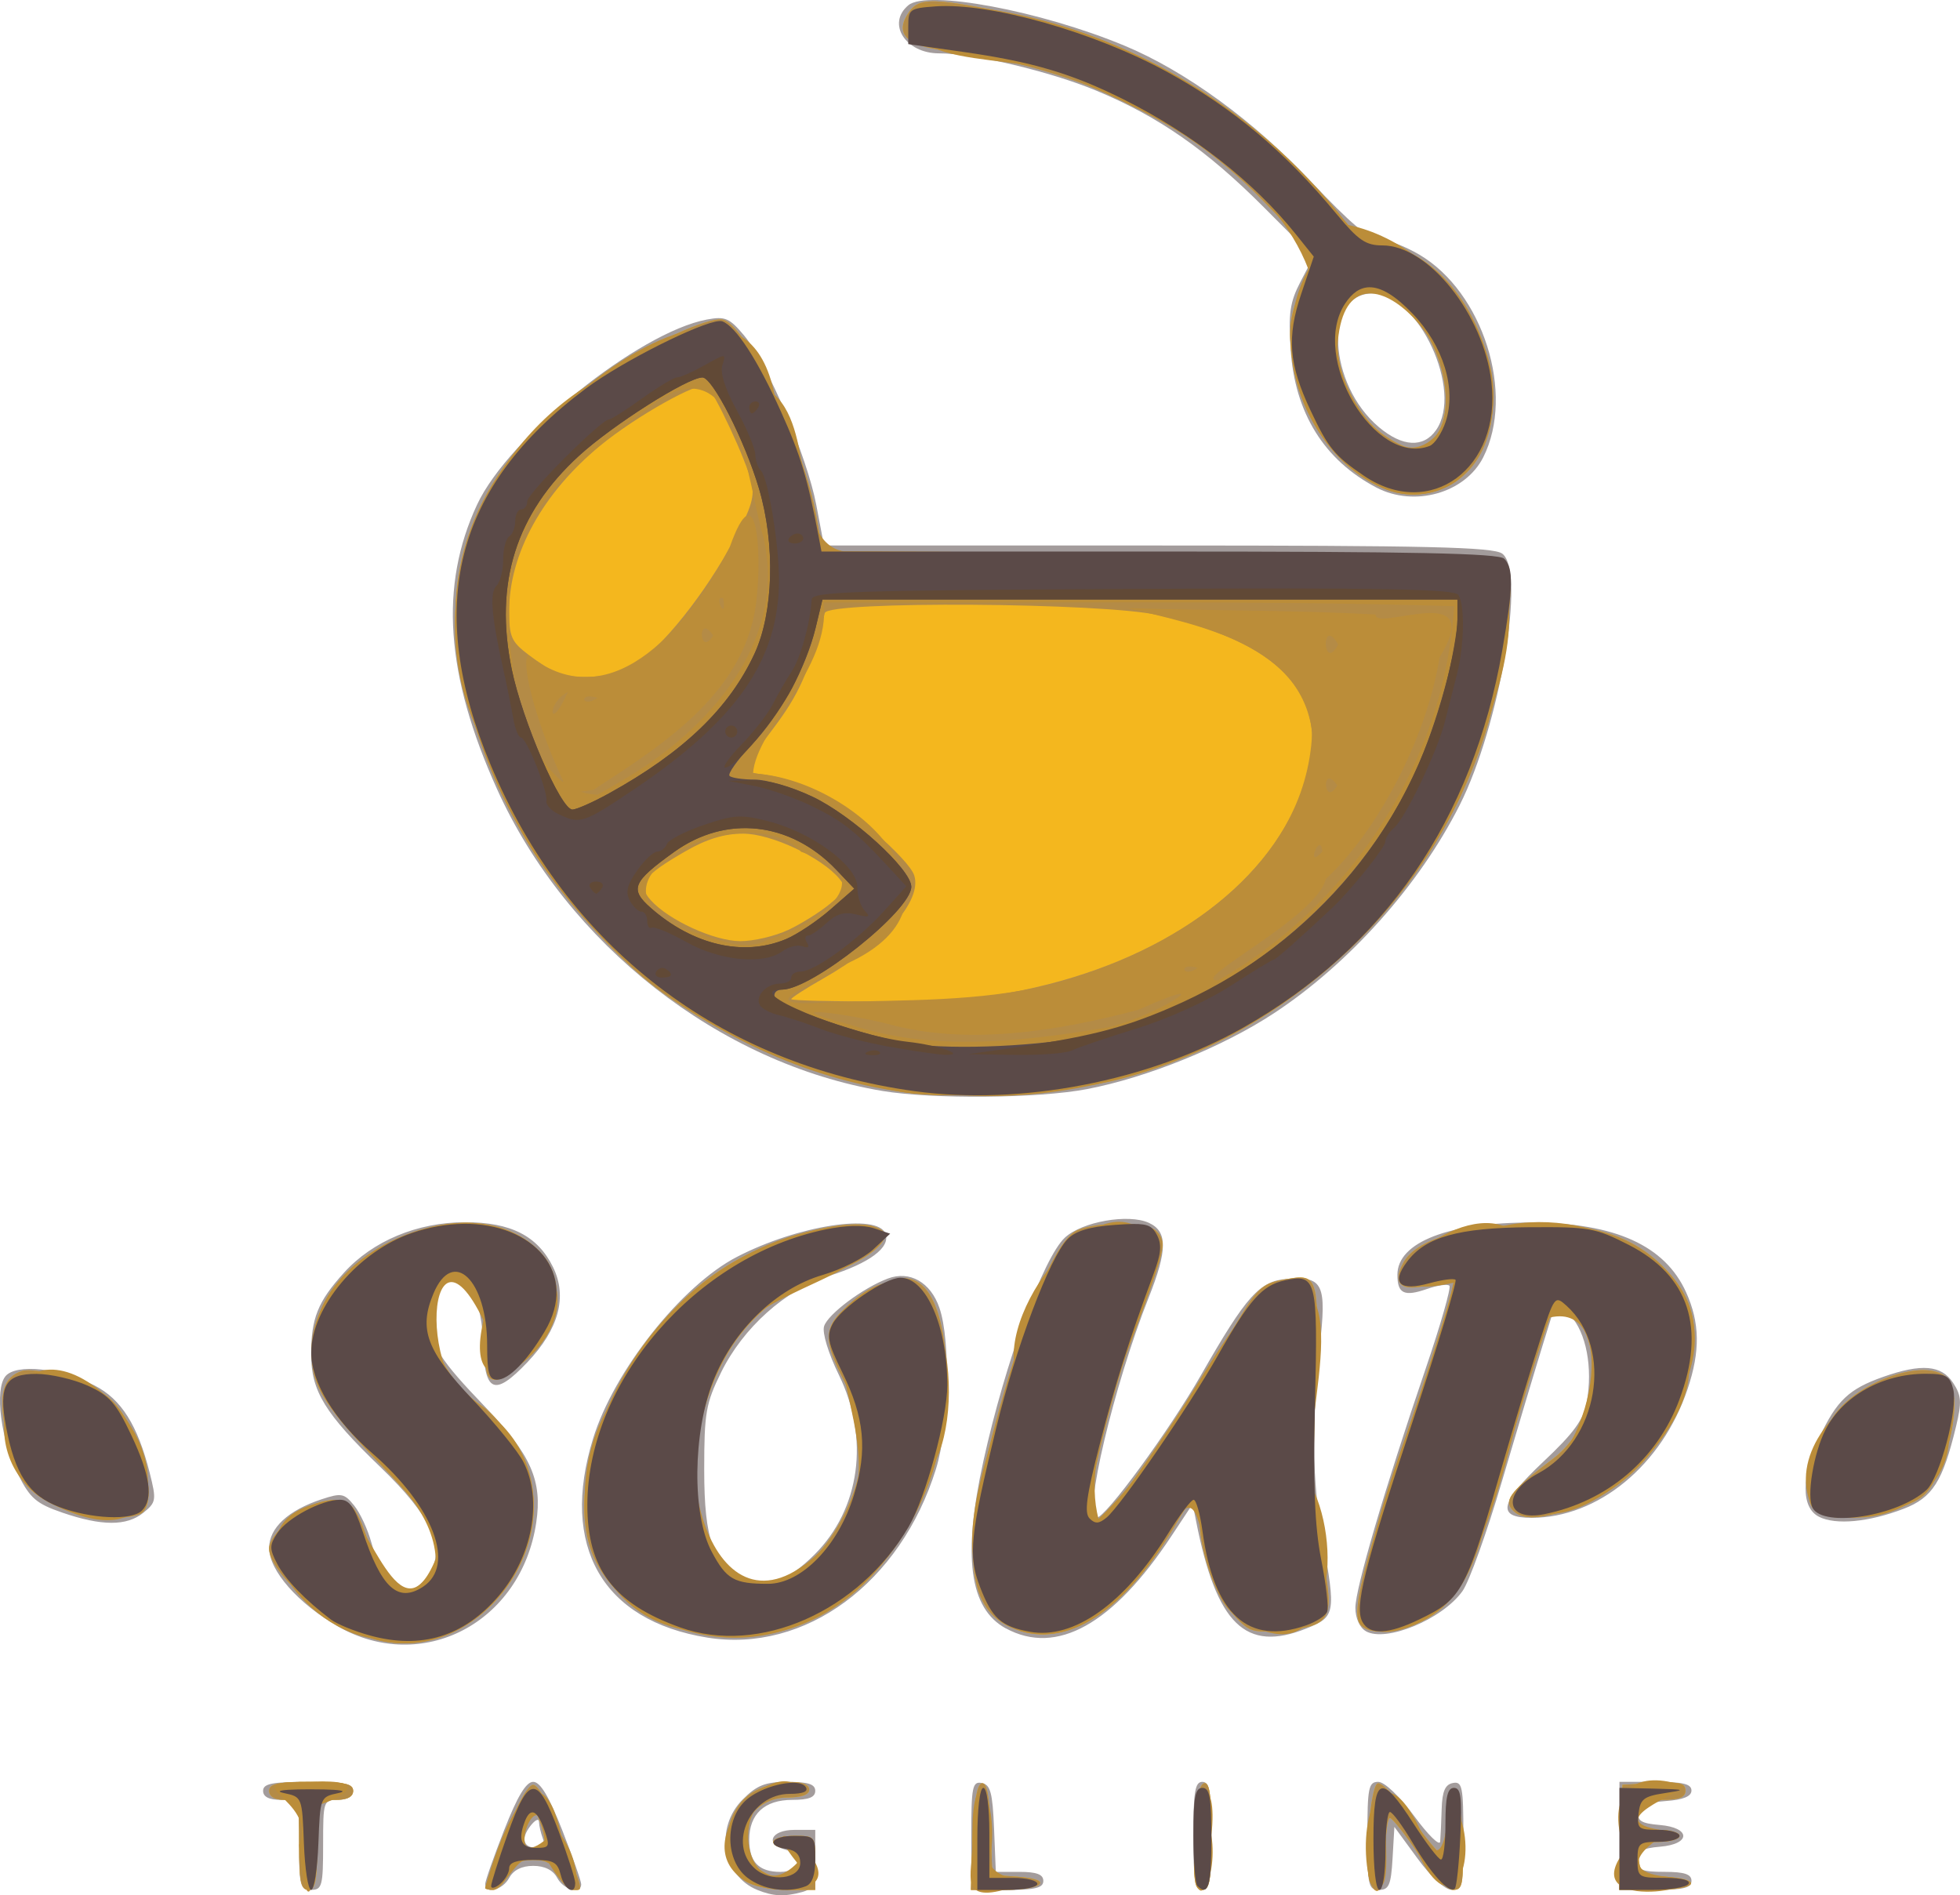 <?xml version="1.0" encoding="UTF-8" standalone="no"?>
<!-- Created with Inkscape (http://www.inkscape.org/) -->

<svg
   width="86.409mm"
   height="83.551mm"
   viewBox="0 0 86.409 83.551"
   version="1.1"
   id="svg1"
   xml:space="preserve"
   inkscape:version="1.4.2 (f4327f4, 2025-05-13)"
   sodipodi:docname="drawing.svg"
   xmlns:inkscape="http://www.inkscape.org/namespaces/inkscape"
   xmlns:sodipodi="http://sodipodi.sourceforge.net/DTD/sodipodi-0.dtd"
   xmlns="http://www.w3.org/2000/svg"
   xmlns:svg="http://www.w3.org/2000/svg"><sodipodi:namedview
     id="namedview1"
     pagecolor="#ffffff"
     bordercolor="#000000"
     borderopacity="0.25"
     inkscape:showpageshadow="2"
     inkscape:pageopacity="0.0"
     inkscape:pagecheckerboard="0"
     inkscape:deskcolor="#d1d1d1"
     inkscape:document-units="mm"
     inkscape:zoom="0.69753788"
     inkscape:cx="212.89166"
     inkscape:cy="185.653"
     inkscape:window-width="1920"
     inkscape:window-height="1001"
     inkscape:window-x="-9"
     inkscape:window-y="-9"
     inkscape:window-maximized="1"
     inkscape:current-layer="layer1" /><defs
     id="defs1" /><g
     inkscape:label="Layer 1"
     inkscape:groupmode="layer"
     id="layer1"
     transform="translate(-65.289,-89.619)"><path
       style="fill:#a39c9c"
       d="m 98.679,172.936 c -1.548,-0.625 -1.89,-2.745 -0.644,-3.991 0.63,-0.63 0.999,-0.773 1.984,-0.773 0.9,0 1.211,0.102 1.211,0.397 0,0.284 -0.289,0.397 -1.017,0.397 -1.217,0 -1.893,0.627 -1.893,1.754 0,0.984 0.423,1.421 1.376,1.421 0.877,0 1.042,-0.765 0.212,-0.982 -0.914,-0.239 -0.626,-0.87 0.397,-0.87 h 0.926 v 1.292 c 0,1.116 -0.081,1.314 -0.595,1.452 -0.777,0.208 -1.262,0.184 -1.956,-0.096 z m -20.203,-1.987 v -1.984 h -0.794 c -0.529,0 -0.794,-0.132 -0.794,-0.397 0,-0.318 0.397,-0.397 1.984,-0.397 1.587,0 1.984,0.079 1.984,0.397 0,0.247 -0.25,0.397 -0.661,0.397 -0.647,0 -0.661,0.044 -0.661,1.984 0,1.808 -0.047,1.984 -0.529,1.984 -0.482,0 -0.529,-0.176 -0.529,-1.984 z m 8.202,1.737 c 0,-0.136 0.376,-1.208 0.835,-2.381 0.585,-1.495 0.969,-2.134 1.282,-2.134 0.313,0 0.696,0.638 1.282,2.134 0.459,1.173 0.835,2.245 0.835,2.381 0,0.458 -0.772,0.253 -1.058,-0.282 -0.184,-0.344 -0.554,-0.529 -1.058,-0.529 -0.504,0 -0.874,0.185 -1.058,0.529 -0.286,0.534 -1.058,0.74 -1.058,0.282 z m 2.542,-2.023 c -0.088,-0.23 -0.164,-0.558 -0.169,-0.728 -0.005,-0.17 -0.179,-0.083 -0.388,0.193 -0.428,0.565 -0.302,0.953 0.308,0.953 0.265,0 0.353,-0.148 0.249,-0.419 z m 18.889,-0.13 c 0,-2.144 0.05,-2.391 0.463,-2.312 0.381,0.073 0.477,0.427 0.541,2.004 l 0.078,1.915 h 1.047 c 0.754,0 1.047,0.111 1.047,0.397 0,0.309 -0.353,0.397 -1.587,0.397 h -1.587 z m 9.79,0.019 c 0,-1.94 0.073,-2.381 0.397,-2.381 0.323,0 0.397,0.441 0.397,2.381 0,1.94 -0.073,2.381 -0.397,2.381 -0.323,0 -0.397,-0.441 -0.397,-2.381 z m 7.673,0 c 0,-2.12 0.052,-2.381 0.478,-2.381 0.276,0 0.947,0.639 1.587,1.511 0.61,0.831 1.125,1.337 1.144,1.124 0.019,-0.213 0.049,-0.861 0.066,-1.44 0.023,-0.778 0.153,-1.078 0.494,-1.144 0.414,-0.08 0.463,0.167 0.463,2.311 0,2.185 -0.045,2.401 -0.504,2.401 -0.303,0 -0.911,-0.555 -1.521,-1.389 l -1.017,-1.389 -0.08,1.389 c -0.068,1.173 -0.16,1.389 -0.595,1.389 -0.473,0 -0.515,-0.198 -0.515,-2.381 z m 11.113,0 v -2.381 h 1.587 c 1.207,0 1.587,0.092 1.587,0.382 0,0.26 -0.359,0.408 -1.122,0.463 -0.801,0.058 -1.146,0.209 -1.207,0.527 -0.065,0.345 0.145,0.465 0.924,0.529 1.383,0.114 1.395,0.845 0.016,0.959 -0.777,0.064 -0.992,0.193 -0.992,0.595 0,0.432 0.189,0.513 1.191,0.513 0.882,0 1.191,0.103 1.191,0.397 0,0.309 -0.353,0.397 -1.587,0.397 h -1.587 z m -56.509,-9.242 c -1.751,-1.004 -3.022,-2.455 -3.022,-3.448 0,-0.883 0.838,-1.661 2.313,-2.148 0.873,-0.288 0.999,-0.264 1.435,0.275 0.263,0.325 0.605,1.062 0.76,1.638 0.305,1.134 1.079,2.078 1.703,2.078 0.215,0 0.589,-0.303 0.832,-0.673 0.76,-1.159 0.124,-2.565 -2.149,-4.75 -2.422,-2.329 -3.04,-3.335 -3.042,-4.944 -0.001,-1.601 0.292,-2.334 1.445,-3.61 1.268,-1.403 3.247,-2.228 5.346,-2.228 2.012,0 3.197,0.605 3.872,1.976 0.643,1.306 0.257,2.74 -1.13,4.198 -1.457,1.532 -1.892,1.347 -1.948,-0.828 -0.044,-1.682 -0.622,-3.163 -1.235,-3.163 -0.373,0 -1.059,1.459 -1.059,2.253 0,1.017 0.402,1.643 2.376,3.7 2.028,2.113 2.534,3.259 2.256,5.11 -0.663,4.42 -5.033,6.7 -8.753,4.566 z m 16.292,0.501 c -4.622,-0.744 -6.5,-4.022 -5.031,-8.778 0.922,-2.986 3.9,-6.743 6.346,-8.008 2.681,-1.386 6.192,-1.934 6.542,-1.021 0.232,0.605 -0.693,1.297 -2.493,1.864 -1.909,0.602 -3.785,2.282 -4.756,4.259 -0.669,1.362 -0.741,1.78 -0.741,4.287 0,3.116 0.407,4.219 1.765,4.781 1.036,0.429 1.923,0.13 3.099,-1.046 2.014,-2.014 2.436,-5.123 1.074,-7.915 -0.468,-0.96 -0.743,-1.865 -0.653,-2.149 0.17,-0.535 1.718,-1.692 2.811,-2.102 0.966,-0.362 1.885,0.161 2.274,1.293 0.503,1.464 0.421,5.259 -0.153,7.104 -1.565,5.029 -5.768,8.126 -10.085,7.431 z m 13.166,-0.404 c -1.611,-0.874 -1.918,-3.174 -0.988,-7.391 0.96,-4.35 2.642,-8.958 3.592,-9.839 0.758,-0.702 2.797,-1.061 3.697,-0.651 0.832,0.379 0.83,1.192 -0.007,3.301 -1.534,3.864 -2.916,9.702 -2.295,9.702 0.396,0 3.199,-3.831 4.613,-6.305 1.995,-3.489 2.575,-4.136 3.789,-4.226 1.592,-0.118 1.751,0.219 1.43,3.024 -0.368,3.209 -0.327,5.917 0.128,8.432 0.597,3.306 0.573,3.442 -0.719,3.959 -2.67,1.068 -3.954,-0.183 -4.852,-4.727 l -0.152,-0.768 -0.945,1.429 c -2.568,3.885 -5.056,5.27 -7.29,4.058 z m 15.872,0.122 c -0.274,-0.155 -0.463,-0.576 -0.463,-1.028 0,-0.855 1.281,-5.218 3.094,-10.533 0.66,-1.936 1.133,-3.587 1.051,-3.669 -0.082,-0.082 -0.526,-0.018 -0.987,0.143 -1.007,0.351 -1.306,0.208 -1.306,-0.624 0,-1.44 2.279,-2.321 5.953,-2.303 3.643,0.018 5.839,1.013 6.772,3.067 0.612,1.349 0.632,2.595 0.066,4.279 -1.125,3.348 -3.942,5.67 -6.88,5.67 -1.549,0 -1.412,-0.651 0.517,-2.467 1.355,-1.275 1.778,-1.857 1.92,-2.643 0.272,-1.502 -0.023,-3.058 -0.721,-3.802 l -0.617,-0.658 -0.6,1.941 c -0.33,1.067 -1.141,3.778 -1.802,6.023 -0.661,2.245 -1.442,4.421 -1.737,4.835 -0.885,1.243 -3.371,2.276 -4.261,1.771 z m -57.481,-5.231 c -1.128,-0.388 -1.412,-0.632 -1.926,-1.656 -0.771,-1.537 -1.06,-3.761 -0.567,-4.355 0.466,-0.561 2.421,-0.357 3.926,0.411 1.177,0.601 1.902,1.75 2.432,3.855 0.301,1.195 0.285,1.297 -0.281,1.755 -0.734,0.594 -1.838,0.591 -3.585,-0.01 z m 77.457,0.187 c -0.8,-0.404 -0.788,-1.784 0.031,-3.527 0.75,-1.598 1.292,-2.109 2.793,-2.639 1.693,-0.597 2.575,-0.524 3.087,0.259 0.368,0.562 0.388,0.854 0.132,1.918 -0.585,2.435 -1.042,3.152 -2.316,3.639 -1.54,0.588 -2.989,0.724 -3.728,0.35 z M 104.203,137.715 c -7.178,-1.196 -13.913,-6.468 -17.003,-13.312 -2.27,-5.027 -2.545,-8.969 -0.876,-12.542 1.391,-2.977 7.121,-7.59 10.128,-8.155 0.807,-0.152 0.996,-0.07 1.645,0.707 1.026,1.229 2.775,5.337 3.179,7.468 l 0.339,1.786 h 14.706 c 11.938,0 14.798,0.067 15.195,0.358 1.051,0.768 -0.106,7.586 -1.883,11.101 -1.782,3.524 -4.858,6.97 -8.169,9.154 -2.254,1.486 -5.594,2.843 -8.255,3.352 -2.143,0.41 -6.786,0.453 -9.005,0.083 z m 21.765,-26.603 c -2.306,-1.212 -3.597,-3.293 -3.78,-6.096 -0.104,-1.587 -0.03,-2.085 0.44,-2.987 l 0.564,-1.082 -2.184,-2.19 c -2.515,-2.521 -4.645,-4.004 -7.391,-5.144 -2.045,-0.849 -5.394,-1.642 -6.933,-1.642 -1.479,0 -2.315,-1.318 -1.347,-2.122 0.83,-0.689 5.817,0.243 9.519,1.78 2.695,1.118 5.746,3.345 8.271,6.035 1.669,1.778 2.534,2.509 2.972,2.509 0.339,0 1.13,0.3 1.756,0.668 2.817,1.651 4.237,6.139 2.826,8.935 -0.797,1.581 -3.038,2.216 -4.713,1.336 z m 2.631,-2.531 c 1.216,-1.736 -0.778,-6.027 -2.8,-6.027 -2.162,0 -1.969,4.002 0.284,5.898 1.035,0.871 1.963,0.918 2.516,0.129 z"
       id="path7" /><path
       style="fill:#f4b71e"
       d="m 78.476,170.95 c 0,-1.94 -0.015,-1.984 -0.661,-1.984 -0.412,0 -0.661,-0.15 -0.661,-0.397 0,-0.315 0.382,-0.397 1.852,-0.397 1.47,0 1.852,0.082 1.852,0.397 0,0.265 -0.265,0.397 -0.794,0.397 h -0.794 v 1.984 c 0,1.587 -0.079,1.984 -0.397,1.984 -0.318,0 -0.397,-0.397 -0.397,-1.984 z m 8.202,1.903 c 0,-0.045 0.392,-1.086 0.871,-2.315 0.524,-1.344 1.02,-2.234 1.246,-2.234 0.226,0 0.722,0.89 1.246,2.234 1.01,2.592 0.968,2.396 0.516,2.396 -0.195,0 -0.49,-0.298 -0.656,-0.661 -0.225,-0.495 -0.504,-0.661 -1.106,-0.661 -0.602,0 -0.881,0.167 -1.106,0.661 -0.166,0.364 -0.461,0.661 -0.656,0.661 -0.195,0 -0.354,-0.036 -0.354,-0.081 z m 2.627,-2.102 c -0.01,-0.182 -0.111,-0.566 -0.223,-0.854 -0.2,-0.511 -0.211,-0.51 -0.511,0.049 -0.441,0.823 -0.379,1.136 0.223,1.136 0.291,0 0.521,-0.149 0.511,-0.331 z m 8.83,1.786 c -1.247,-0.874 -0.966,-3.236 0.473,-3.981 0.934,-0.483 2.357,-0.508 2.357,-0.04 0,0.219 -0.349,0.344 -0.96,0.344 -1.69,0 -2.57,1.868 -1.421,3.016 0.291,0.291 0.827,0.529 1.191,0.529 0.529,0 0.661,-0.132 0.661,-0.661 0,-0.485 -0.141,-0.661 -0.529,-0.661 -0.291,0 -0.529,-0.119 -0.529,-0.265 0,-0.146 0.417,-0.265 0.926,-0.265 0.921,0 0.926,0.006 0.926,1.191 v 1.191 h -1.264 c -0.696,0 -1.519,-0.179 -1.831,-0.397 z m 10.03,-1.897 c 0.05,-1.497 0.187,-2.33 0.396,-2.399 0.227,-0.075 0.342,0.492 0.397,1.963 l 0.078,2.069 1.131,0.082 c 1.609,0.116 1.108,0.58 -0.627,0.58 h -1.45 z m 9.79,0 c 0.051,-1.543 0.185,-2.33 0.407,-2.403 0.248,-0.082 0.331,0.489 0.331,2.294 0,1.987 -0.07,2.403 -0.407,2.403 -0.341,0 -0.395,-0.372 -0.331,-2.294 z m 7.729,1.938 c -0.265,-0.692 0.012,-4.23 0.341,-4.338 0.176,-0.058 0.831,0.611 1.455,1.486 0.624,0.875 1.219,1.598 1.321,1.606 0.102,0.008 0.221,-0.642 0.265,-1.444 0.124,-2.277 0.599,-1.725 0.685,0.795 0.069,2.017 0.027,2.251 -0.398,2.251 -0.286,0 -0.896,-0.629 -1.532,-1.58 -0.581,-0.869 -1.146,-1.583 -1.255,-1.587 -0.109,-0.004 -0.198,0.707 -0.198,1.58 0,1.473 -0.348,2.102 -0.682,1.232 z m 11.057,-1.96 0.076,-2.315 1.389,-0.08 c 1.113,-0.064 1.389,0.002 1.389,0.331 0,0.303 -0.278,0.411 -1.058,0.411 -0.953,0 -1.058,0.066 -1.058,0.661 0,0.58 0.115,0.661 0.926,0.661 0.509,0 0.926,0.119 0.926,0.265 0,0.146 -0.425,0.265 -0.944,0.265 -0.873,0 -0.937,0.054 -0.86,0.728 0.075,0.651 0.202,0.736 1.208,0.809 1.713,0.124 1.341,0.58 -0.473,0.58 h -1.598 z m -55.091,-8.78 c -1.867,-0.568 -4.496,-2.882 -4.496,-3.957 0,-0.593 1.343,-1.81 2.248,-2.037 1.155,-0.29 1.521,-0.027 2.025,1.457 0.584,1.72 1.15,2.403 1.991,2.403 0.823,0 1.268,-0.977 1.028,-2.256 -0.138,-0.735 -0.721,-1.534 -2.379,-3.261 -2.692,-2.804 -3.162,-3.65 -2.995,-5.388 0.176,-1.832 1.3,-3.294 3.365,-4.375 2.676,-1.4 5.472,-1.145 6.865,0.626 0.608,0.773 0.725,2.182 0.256,3.096 -0.491,0.957 -1.892,2.298 -2.401,2.298 -0.404,0 -0.478,-0.233 -0.481,-1.521 -0.004,-1.612 -0.365,-2.61 -1.113,-3.077 -0.669,-0.418 -1.245,0.484 -1.255,1.967 -0.009,1.32 0.964,2.962 2.258,3.81 0.372,0.244 1.027,0.995 1.454,1.669 2.636,4.156 -1.695,9.969 -6.368,8.548 z m 13.684,-0.394 c -1.585,-0.426 -3.073,-1.593 -3.758,-2.948 -1.9,-3.756 1.577,-10.986 6.48,-13.475 2.433,-1.235 5.203,-1.774 6.085,-1.184 0.598,0.4 -0.709,1.442 -2.526,2.014 -1.738,0.548 -3.3,1.806 -4.246,3.419 -2.475,4.223 -1.516,10.168 1.641,10.168 2.142,0 4.63,-3.896 4.258,-6.67 -0.077,-0.571 -0.458,-1.667 -0.847,-2.437 -0.937,-1.852 -0.813,-2.423 0.757,-3.503 1.436,-0.988 2.266,-1.109 2.887,-0.421 1.213,1.344 1.274,5.865 0.117,8.711 -2.12,5.215 -6.178,7.581 -10.848,6.325 z m 14.975,0.087 c -2.561,-0.749 -2.768,-3.533 -0.777,-10.448 1.209,-4.198 2.392,-6.835 3.24,-7.222 0.864,-0.394 3.085,-0.381 3.486,0.02 0.467,0.467 0.41,0.779 -0.618,3.411 -1.191,3.048 -2.645,8.937 -2.294,9.288 0.166,0.166 0.509,-0.009 0.97,-0.493 0.716,-0.752 4.015,-5.66 5.642,-8.395 0.718,-1.207 1.029,-1.492 1.784,-1.633 1.732,-0.325 1.708,-0.402 1.532,4.968 -0.132,4.024 -0.08,5.236 0.308,7.18 0.563,2.823 0.409,3.107 -1.783,3.289 -1.351,0.112 -1.454,0.074 -2.236,-0.816 -0.789,-0.899 -1.402,-2.776 -1.402,-4.296 0,-0.888 -0.321,-0.813 -0.907,0.211 -2.198,3.844 -4.673,5.602 -6.948,4.937 z m 14.885,-0.418 c -0.262,-0.684 0.248,-2.633 2.343,-8.95 1.062,-3.201 1.886,-5.9 1.833,-5.997 -0.054,-0.097 -0.528,-0.058 -1.054,0.087 -1.23,0.34 -1.667,-0.016 -1.167,-0.95 0.509,-0.95 2.189,-1.522 4.921,-1.673 3.086,-0.171 4.974,0.336 6.434,1.726 1.425,1.357 1.779,2.732 1.243,4.827 -0.724,2.824 -2.478,4.932 -4.842,5.817 -1.679,0.628 -2.537,0.67 -2.974,0.144 -0.341,-0.411 0.023,-0.853 1.829,-2.219 1.435,-1.086 2.109,-3.183 1.614,-5.022 -0.331,-1.23 -1.252,-2.196 -1.583,-1.661 -0.118,0.192 -0.777,2.211 -1.463,4.487 -0.686,2.276 -1.484,4.913 -1.774,5.859 -0.575,1.88 -1.474,3.041 -2.791,3.604 -1.177,0.504 -2.36,0.468 -2.569,-0.078 z m -57.576,-5.18 c -1.302,-0.657 -1.717,-1.321 -2.106,-3.37 -0.285,-1.503 -0.065,-2.245 0.743,-2.502 0.576,-0.183 2.72,0.428 3.656,1.041 1.415,0.927 2.562,4.87 1.532,5.265 -0.892,0.342 -2.689,0.138 -3.825,-0.435 z m 77.532,0.065 c -0.342,-0.639 0.035,-2.276 0.868,-3.769 0.903,-1.619 4.151,-2.815 5.091,-1.876 0.564,0.564 0.403,2.433 -0.359,4.155 -0.438,0.989 -0.694,1.218 -1.779,1.588 -1.812,0.617 -3.46,0.575 -3.82,-0.098 z m -40.084,-18.239 c -3.889,-0.645 -7.814,-2.306 -10.848,-4.591 -1.808,-1.362 -4.353,-4.228 -5.627,-6.338 -1.137,-1.883 -2.642,-5.602 -2.973,-7.347 -1.019,-5.372 0.995,-9.769 6.044,-13.198 2.193,-1.489 4.927,-2.755 5.533,-2.563 1.075,0.341 3.537,5.562 4.082,8.656 l 0.273,1.547 14.958,0.068 c 13.725,0.063 14.982,0.105 15.241,0.516 0.398,0.632 -0.174,4.902 -1.01,7.529 -2.312,7.272 -8.689,13.261 -16.154,15.171 -2.365,0.605 -7.42,0.896 -9.52,0.548 z m 21.362,-26.554 c -2.217,-0.829 -3.926,-3.29 -4.213,-6.063 -0.116,-1.128 -0.026,-1.719 0.416,-2.718 0.67,-1.516 0.622,-1.628 -1.766,-4.068 -3.55,-3.628 -8.247,-5.816 -14.018,-6.53 -1.636,-0.202 -2.126,-0.759 -1.481,-1.681 0.458,-0.655 1.09,-0.635 4.858,0.149 5.071,1.055 10.062,4.029 13.407,7.988 0.816,0.966 1.556,1.78 1.645,1.808 0.089,0.029 0.669,0.182 1.289,0.342 4.153,1.068 6.159,8.06 2.973,10.366 -0.89,0.644 -2.066,0.797 -3.112,0.406 z m 2.212,-2.438 c 1.066,-1.627 -0.186,-5.202 -2.151,-6.139 -0.888,-0.423 -0.934,-0.418 -1.578,0.187 -1.352,1.27 -0.532,4.682 1.446,6.021 1.138,0.771 1.744,0.752 2.283,-0.069 z"
       id="path6" /><path
       style="fill:#b48b46"
       d="m 78.476,170.95 c 0,-1.94 -0.015,-1.984 -0.661,-1.984 -0.412,0 -0.661,-0.15 -0.661,-0.397 0,-0.315 0.382,-0.397 1.852,-0.397 1.47,0 1.852,0.082 1.852,0.397 0,0.265 -0.265,0.397 -0.794,0.397 h -0.794 v 1.984 c 0,1.587 -0.079,1.984 -0.397,1.984 -0.318,0 -0.397,-0.397 -0.397,-1.984 z m 8.202,1.903 c 0,-0.045 0.392,-1.086 0.871,-2.315 0.524,-1.344 1.02,-2.234 1.246,-2.234 0.226,0 0.722,0.89 1.246,2.234 1.01,2.592 0.968,2.396 0.516,2.396 -0.195,0 -0.49,-0.298 -0.656,-0.661 -0.225,-0.495 -0.504,-0.661 -1.106,-0.661 -0.602,0 -0.881,0.167 -1.106,0.661 -0.166,0.364 -0.461,0.661 -0.656,0.661 -0.195,0 -0.354,-0.036 -0.354,-0.081 z m 2.627,-2.102 c -0.01,-0.182 -0.111,-0.566 -0.223,-0.854 -0.2,-0.511 -0.211,-0.51 -0.511,0.049 -0.441,0.823 -0.379,1.136 0.223,1.136 0.291,0 0.521,-0.149 0.511,-0.331 z m 8.83,1.786 c -1.247,-0.874 -0.966,-3.236 0.473,-3.981 0.934,-0.483 2.357,-0.508 2.357,-0.04 0,0.219 -0.349,0.344 -0.96,0.344 -1.69,0 -2.57,1.868 -1.421,3.016 0.291,0.291 0.827,0.529 1.191,0.529 0.529,0 0.661,-0.132 0.661,-0.661 0,-0.485 -0.141,-0.661 -0.529,-0.661 -0.291,0 -0.529,-0.119 -0.529,-0.265 0,-0.146 0.417,-0.265 0.926,-0.265 0.921,0 0.926,0.006 0.926,1.191 v 1.191 h -1.264 c -0.696,0 -1.519,-0.179 -1.831,-0.397 z m 10.03,-1.897 c 0.05,-1.497 0.187,-2.33 0.396,-2.399 0.227,-0.075 0.342,0.492 0.397,1.963 l 0.078,2.069 1.131,0.082 c 1.609,0.116 1.108,0.58 -0.627,0.58 h -1.45 z m 9.79,0 c 0.051,-1.543 0.185,-2.33 0.407,-2.403 0.248,-0.082 0.331,0.489 0.331,2.294 0,1.987 -0.07,2.403 -0.407,2.403 -0.341,0 -0.395,-0.372 -0.331,-2.294 z m 7.729,1.938 c -0.265,-0.692 0.012,-4.23 0.341,-4.338 0.176,-0.058 0.831,0.611 1.455,1.486 0.624,0.875 1.219,1.598 1.321,1.606 0.102,0.008 0.221,-0.642 0.265,-1.444 0.124,-2.277 0.599,-1.725 0.685,0.795 0.069,2.017 0.027,2.251 -0.398,2.251 -0.286,0 -0.896,-0.629 -1.532,-1.58 -0.581,-0.869 -1.146,-1.583 -1.255,-1.587 -0.109,-0.004 -0.198,0.707 -0.198,1.58 0,1.473 -0.348,2.102 -0.682,1.232 z m 11.057,-1.96 0.076,-2.315 1.389,-0.08 c 1.113,-0.064 1.389,0.002 1.389,0.331 0,0.303 -0.278,0.411 -1.058,0.411 -0.953,0 -1.058,0.066 -1.058,0.661 0,0.58 0.115,0.661 0.926,0.661 0.509,0 0.926,0.119 0.926,0.265 0,0.146 -0.425,0.265 -0.944,0.265 -0.873,0 -0.937,0.054 -0.86,0.728 0.075,0.651 0.202,0.736 1.208,0.809 1.713,0.124 1.341,0.58 -0.473,0.58 h -1.598 z m -55.091,-8.78 c -1.867,-0.568 -4.496,-2.882 -4.496,-3.957 0,-0.593 1.343,-1.81 2.248,-2.037 1.155,-0.29 1.521,-0.027 2.025,1.457 0.584,1.72 1.15,2.403 1.991,2.403 0.823,0 1.268,-0.977 1.028,-2.256 -0.138,-0.735 -0.721,-1.534 -2.379,-3.261 -2.692,-2.804 -3.162,-3.65 -2.995,-5.388 0.176,-1.832 1.3,-3.294 3.365,-4.375 2.676,-1.4 5.472,-1.145 6.865,0.626 0.608,0.773 0.725,2.182 0.256,3.096 -0.491,0.957 -1.892,2.298 -2.401,2.298 -0.404,0 -0.478,-0.233 -0.481,-1.521 -0.004,-1.612 -0.365,-2.61 -1.113,-3.077 -0.669,-0.418 -1.245,0.484 -1.255,1.967 -0.009,1.32 0.964,2.962 2.258,3.81 0.372,0.244 1.027,0.995 1.454,1.669 2.636,4.156 -1.695,9.969 -6.368,8.548 z m 13.684,-0.394 c -1.585,-0.426 -3.073,-1.593 -3.758,-2.948 -1.9,-3.756 1.577,-10.986 6.48,-13.475 2.433,-1.235 5.203,-1.774 6.085,-1.184 0.598,0.4 -0.709,1.442 -2.526,2.014 -1.738,0.548 -3.3,1.806 -4.246,3.419 -2.475,4.223 -1.516,10.168 1.641,10.168 2.142,0 4.63,-3.896 4.258,-6.67 -0.077,-0.571 -0.458,-1.667 -0.847,-2.437 -0.937,-1.852 -0.813,-2.423 0.757,-3.503 1.436,-0.988 2.266,-1.109 2.887,-0.421 1.213,1.344 1.274,5.865 0.117,8.711 -2.12,5.215 -6.178,7.581 -10.848,6.325 z m 14.975,0.087 c -2.561,-0.749 -2.768,-3.533 -0.777,-10.448 1.209,-4.198 2.392,-6.835 3.24,-7.222 0.864,-0.394 3.085,-0.381 3.486,0.02 0.467,0.467 0.41,0.779 -0.618,3.411 -1.191,3.048 -2.645,8.937 -2.294,9.288 0.166,0.166 0.509,-0.009 0.97,-0.493 0.716,-0.752 4.015,-5.66 5.642,-8.395 0.718,-1.207 1.029,-1.492 1.784,-1.633 1.732,-0.325 1.708,-0.402 1.532,4.968 -0.132,4.024 -0.08,5.236 0.308,7.18 0.563,2.823 0.409,3.107 -1.783,3.289 -1.351,0.112 -1.454,0.074 -2.236,-0.816 -0.789,-0.899 -1.402,-2.776 -1.402,-4.296 0,-0.888 -0.321,-0.813 -0.907,0.211 -2.198,3.844 -4.673,5.602 -6.948,4.937 z m 14.885,-0.418 c -0.262,-0.684 0.248,-2.633 2.343,-8.95 1.062,-3.201 1.886,-5.9 1.833,-5.997 -0.054,-0.097 -0.528,-0.058 -1.054,0.087 -1.23,0.34 -1.667,-0.016 -1.167,-0.95 0.509,-0.95 2.189,-1.522 4.921,-1.673 3.086,-0.171 4.974,0.336 6.434,1.726 1.425,1.357 1.779,2.732 1.243,4.827 -0.724,2.824 -2.478,4.932 -4.842,5.817 -1.679,0.628 -2.537,0.67 -2.974,0.144 -0.341,-0.411 0.023,-0.853 1.829,-2.219 1.435,-1.086 2.109,-3.183 1.614,-5.022 -0.331,-1.23 -1.252,-2.196 -1.583,-1.661 -0.118,0.192 -0.777,2.211 -1.463,4.487 -0.686,2.276 -1.484,4.913 -1.774,5.859 -0.575,1.88 -1.474,3.041 -2.791,3.604 -1.177,0.504 -2.36,0.468 -2.569,-0.078 z m -57.576,-5.18 c -1.302,-0.657 -1.717,-1.321 -2.106,-3.37 -0.285,-1.503 -0.065,-2.245 0.743,-2.502 0.576,-0.183 2.72,0.428 3.656,1.041 1.415,0.927 2.562,4.87 1.532,5.265 -0.892,0.342 -2.689,0.138 -3.825,-0.435 z m 77.532,0.065 c -0.342,-0.639 0.035,-2.276 0.868,-3.769 0.903,-1.619 4.151,-2.815 5.091,-1.876 0.564,0.564 0.403,2.433 -0.359,4.155 -0.438,0.989 -0.694,1.218 -1.779,1.588 -1.812,0.617 -3.46,0.575 -3.82,-0.098 z m -40.084,-18.239 c -3.889,-0.645 -7.814,-2.306 -10.848,-4.591 -1.808,-1.362 -4.353,-4.228 -5.627,-6.338 -1.137,-1.883 -2.642,-5.602 -2.973,-7.347 -1.019,-5.372 0.995,-9.769 6.044,-13.198 2.193,-1.489 4.927,-2.755 5.533,-2.563 1.075,0.341 3.537,5.562 4.082,8.656 l 0.273,1.547 14.958,0.068 c 13.725,0.063 14.982,0.105 15.241,0.516 0.398,0.632 -0.174,4.902 -1.01,7.529 -2.312,7.272 -8.689,13.261 -16.154,15.171 -2.365,0.605 -7.42,0.896 -9.52,0.548 z m 5.296,-4.485 c 6.103,-1.26 10.698,-4.513 12.295,-8.705 1.514,-3.975 -0.532,-6.521 -6.294,-7.832 -2.435,-0.554 -14.565,-0.633 -14.711,-0.096 -0.726,2.665 -1.145,3.601 -2.29,5.114 -0.719,0.95 -1.307,1.765 -1.307,1.811 0,0.046 0.474,0.147 1.054,0.225 0.58,0.078 1.566,0.389 2.191,0.692 1.355,0.656 4.066,3.01 4.294,3.728 0.356,1.121 -1.318,3.013 -4.033,4.558 -0.764,0.435 -1.389,0.839 -1.389,0.897 0,0.059 1.756,0.105 3.903,0.104 2.763,-0.002 4.599,-0.147 6.289,-0.496 z m -10.323,-2.658 c 0.582,-0.275 1.412,-0.794 1.844,-1.154 0.699,-0.581 0.744,-0.704 0.41,-1.106 -0.781,-0.941 -3.01,-1.986 -4.239,-1.986 -0.83,0 -1.596,0.232 -2.527,0.766 -1.896,1.088 -2.173,1.477 -1.545,2.172 0.799,0.883 2.79,1.794 3.939,1.801 0.582,0.004 1.535,-0.219 2.117,-0.494 z M 93.007,119.102 c 1.149,-0.594 3.071,-2.888 4.398,-5.247 0.977,-1.736 1.167,-2.285 1.023,-2.94 -0.208,-0.949 -1.669,-4.078 -1.998,-4.281 -0.342,-0.212 -3.108,1.342 -4.669,2.622 -2.538,2.082 -4.025,4.777 -4.025,7.294 0,1.144 0.097,1.362 0.86,1.94 0.473,0.358 1.038,0.72 1.257,0.804 0.76,0.292 2.413,0.192 3.154,-0.192 z m 33.422,-7.895 c -2.217,-0.829 -3.926,-3.29 -4.213,-6.063 -0.116,-1.128 -0.026,-1.719 0.416,-2.718 0.67,-1.516 0.622,-1.628 -1.766,-4.068 -3.55,-3.628 -8.247,-5.816 -14.018,-6.53 -1.636,-0.202 -2.126,-0.759 -1.481,-1.681 0.458,-0.655 1.09,-0.635 4.858,0.149 5.071,1.055 10.062,4.029 13.407,7.988 0.816,0.966 1.556,1.78 1.645,1.808 0.089,0.029 0.669,0.182 1.289,0.342 4.153,1.068 6.159,8.06 2.973,10.366 -0.89,0.644 -2.066,0.797 -3.112,0.406 z m 2.212,-2.438 c 1.066,-1.627 -0.186,-5.202 -2.151,-6.139 -0.888,-0.423 -0.934,-0.418 -1.578,0.187 -1.352,1.27 -0.532,4.682 1.446,6.021 1.138,0.771 1.744,0.752 2.283,-0.069 z"
       id="path5" /><path
       style="fill:#bb8d39"
       d="m 78.476,170.95 c 0.881,-2.039 -3.213,-2.817 0.529,-2.778 2.756,-0.149 1.365,0.735 0.265,1.033 0.205,1.292 -0.346,6.716 -0.794,1.745 z m 8.202,1.903 c 0.531,-1.983 2.318,-6.914 3.363,-2.315 1.004,1.422 0.888,3.626 -0.552,1.219 -1.623,-0.987 -1.596,1.374 -2.811,1.097 z m 2.627,-2.102 c -0.165,-3.135 -1.929,1.532 0,4e-5 z m 8.83,1.786 c -2.817,-1.792 1.78,-5.965 2.58,-3.767 -3.713,-1.051 -2.689,5.437 -0.278,2.974 -2.513,-3.104 3.211,0.837 -0.164,1.191 -0.729,0.01 -1.478,-0.05 -2.137,-0.397 z m 10.03,-1.897 c -0.071,-3.484 1.083,-1.953 0.829,0.521 -0.813,1.923 4.324,1.163 0.545,1.773 -2.112,0.57 -1.286,-0.949 -1.373,-2.294 z m 9.79,0 c -0.216,-2.575 1.063,-2.904 0.738,-0.11 0.343,2.071 -0.965,4.196 -0.738,0.11 z m 7.729,1.938 c -0.622,-2.478 0.414,-6.116 2.251,-2.233 1.594,3.37 1.005,-4.698 1.766,-0.513 0.663,2.05 -0.441,4.555 -1.881,1.522 -2.689,-5.413 -0.415,2.9 -2.136,1.225 z m 11.057,-1.96 c -0.497,-2.122 0.752,-2.988 2.794,-2.264 -0.689,0.595 -3.894,1.674 -0.476,2.011 -0.214,-0.061 -3.128,1.673 -0.323,1.988 3.142,0.257 -3.686,1.759 -2.024,-0.856 0.01,-0.293 0.019,-0.586 0.029,-0.879 z m -55.091,-8.78 c -3.246,-0.54 -6.742,-5.548 -1.515,-6.097 1.463,0.721 2.783,6.41 4.367,2.6 -0.245,-4.207 -7.123,-6.077 -5.121,-10.846 1.47,-3.949 9.212,-6.031 10.452,-0.949 0.508,2.625 -4.306,5.91 -3.229,1.282 -2.601,-5.411 -3.144,3.856 0.666,4.468 3.975,3.834 -0.382,11.15 -5.621,9.543 z m 13.684,-0.394 c -4.366,-0.948 -5.211,-6.225 -3.293,-9.674 1.926,-4.595 6.54,-8.373 11.684,-8.102 0.662,2.549 -6.486,2.656 -6.781,6.413 -2.536,3.153 -0.365,12.58 4.451,7.979 3.598,-2.997 0.496,-7.228 0.869,-10.488 4.319,-4.634 5.782,3.233 4.293,6.411 -1.262,4.865 -5.934,9.149 -11.224,7.461 z m 14.975,0.087 c -4.263,-2.444 -1.03,-8.248 -0.325,-11.948 -0.204,-3.319 4.97,-8.94 6.427,-4.404 -1.034,3.513 -3.54,8.303 -2.69,11.398 3.116,-2.949 4.647,-7.279 7.526,-10.374 4.258,-0.703 1.092,6.506 1.987,9.192 1.332,3.033 0.498,8.507 -3.67,5.283 -1.718,-1.589 -0.908,-7.576 -3.145,-2.741 -1.346,1.94 -3.457,4.302 -6.111,3.594 z m 14.885,-0.418 c 0.468,-5.155 3.045,-9.904 4.176,-14.947 -4.871,1.108 -0.339,-3.433 2.2,-2.502 3.935,-0.886 9.737,1.753 8.177,6.519 -0.174,3.351 -6.111,8.271 -7.706,5.209 3.382,-0.702 4.869,-8.473 1.568,-7.689 -1.707,4.112 -1.985,8.901 -4.535,12.596 -0.886,0.86 -2.851,1.866 -3.879,0.814 z m -57.576,-5.18 c -3.989,-1.906 -1.959,-8.532 2.293,-4.83 3.03,2.829 2.531,7.262 -2.293,4.83 z m 77.532,0.065 c -1.885,-4.289 7.679,-9.088 6.057,-2.786 -0.208,2.833 -3.901,4.11 -6.057,2.786 z m -40.084,-18.239 c -8.723,-1.249 -16.286,-7.752 -18.84,-16.178 -2.293,-5.414 0.075,-11.887 4.972,-14.971 2.665,-2.133 7.238,-4.599 8.237,0.409 1.866,1.721 0.719,6.514 3.073,6.912 9.559,0.119 19.132,-0.101 28.681,0.335 1.691,2.763 -0.395,7.36 -1.501,10.436 -3.855,8.27 -12.833,13.704 -21.96,13.207 -0.889,0.002 -1.781,-0.015 -2.662,-0.149 z m 8.689,-2.785 c 2.088,-0.264 5.927,-2.719 1.728,-0.842 -3.523,0.942 -7.578,1.602 -11.078,0.618 -1.43,-0.375 -5.462,-0.967 -1.627,0.046 3.543,1.168 7.367,0.766 10.977,0.178 z m -2.182,-1.941 c 5.316,-1.379 11.309,-5.087 11.565,-11.126 -0.479,-3.884 -4.944,-4.704 -8.124,-5.479 3.638,0.118 7.293,0.082 10.92,0.282 -0.044,0.798 4.944,-1.58 2.82,1.888 -0.585,3.644 -2.79,7.719 -5.017,9.771 -0.382,1.701 -6.138,4.529 -4.741,4.466 5.893,-3.357 9.992,-9.709 10.399,-16.493 -9.26,-0.28 -18.53,-0.122 -27.795,-0.164 0.331,2.927 -2.97,5.535 -3.113,7.538 4.411,0.215 10.192,5.648 4.131,8.386 -1.791,1.104 -4.426,1.966 -0.639,1.694 3.198,-0.097 6.464,-0.013 9.594,-0.764 z m 6.518,-0.742 c -0.862,-0.292 -0.712,0.491 0,0 z m -18.955,-1.242 c 2.007,-0.595 5.377,-2.763 1.479,-3.875 -2.381,-2.547 -10.353,1.292 -5.085,3.441 0.899,0.193 2.464,1.07 3.606,0.434 z m 24.45,-3.889 c -0.07,-0.97 -0.794,0.891 0,0 z m -30.76,-3.195 c 3.676,-2.16 7.151,-6.017 6.134,-10.606 -0.735,-2.402 -1.075,-8.349 -4.61,-6.115 -2.524,1.884 -5.444,3.971 -6.4,6.926 -0.669,3.206 0.083,10.387 3.683,10.48 l 0.527,-0.293 0.667,-0.391 z m -2.71,0.073 c -1.008,-2.112 -1.887,-5.011 -1.555,-5.552 3.802,3.016 7.299,-1.597 8.901,-4.752 1.214,-3.416 1.397,0.313 1.196,2.13 -0.328,4.187 -4.121,6.57 -7.191,8.564 -0.392,0.085 -1.364,0.276 -1.351,-0.389 z m 0.204,-3.906 c -0.965,0.473 -0.826,1.887 0,0 z m 1.312,0.253 c -0.862,-0.292 -0.712,0.491 0,0 z m 5.099,-2.751 c -0.712,-1.066 -0.624,1.03 0,0 z m 0.445,-1.637 c -0.475,-0.189 0.178,1.129 0,0 z m 27.071,8.252 c -0.712,-1.066 -0.624,1.03 0,0 z m 0.04,-6.218 c -0.776,-1.339 -0.691,1.306 0,0 z m 2.14,-6.826 c -3.593,-1.481 -5.342,-6.294 -3.454,-9.713 -1.492,-3.91 -5.859,-6.42 -9.63,-8.068 -2.062,-1.763 -9.074,-0.348 -7.555,-3.642 7.354,0.034 14.452,3.98 18.938,9.756 4.585,0.925 8.812,7.305 4.812,11.261 -0.883,0.647 -2.092,0.795 -3.112,0.406 z m 2.212,-2.438 c 2.41,-2.978 -4.069,-9.809 -4.387,-3.842 -0.098,1.737 2.518,5.97 4.387,3.842 z"
       id="path4" /><path
       id="path2"
       style="fill:#5b4a48"
       d="m 106.522,89.901 c -1.125,0.081 -1.191,0.129 -1.191,0.874 v 0.789 l 2.381,0.338 c 3.08,0.438 4.825,0.954 7.128,2.107 3.055,1.531 5.728,3.626 7.587,5.948 l 0.781,0.975 -0.554,1.645 c -0.643,1.908 -0.548,3.095 0.412,5.137 0.776,1.649 1.068,2.007 2.349,2.876 2.933,1.99 6.072,-0.318 5.624,-4.135 -0.349,-2.973 -2.778,-6.017 -4.801,-6.017 -0.74,0 -1.064,-0.222 -2.03,-1.389 -2.274,-2.749 -4.546,-4.657 -7.434,-6.243 -3.237,-1.777 -7.835,-3.08 -10.252,-2.906 z m 19.141,12.382 c 0.529,-0.005 1.152,0.382 1.905,1.167 1.358,1.417 1.935,3.305 1.455,4.759 -0.166,0.502 -0.484,0.983 -0.707,1.069 -2.414,0.926 -5.284,-3.9 -3.73,-6.272 0.313,-0.477 0.666,-0.719 1.077,-0.723 z m -28.659,1.489 c -0.835,0.054 -4.29,1.781 -5.89,2.977 -5.788,4.328 -7.119,9.588 -4.195,16.585 3.352,8.022 10.1,13.213 18.702,14.39 4.683,0.641 10.304,-0.445 14.455,-2.791 6.253,-3.534 10.143,-9.192 11.442,-16.641 0.486,-2.788 0.504,-3.623 0.086,-4.042 -0.239,-0.239 -3.979,-0.317 -15.208,-0.317 h -14.891 l -0.113,-0.595 c -0.496,-2.614 -0.806,-3.65 -1.666,-5.557 -1.039,-2.303 -1.987,-3.764 -2.591,-3.996 -0.031,-0.012 -0.075,-0.016 -0.131,-0.012 z m -0.748,2.487 c 0.448,0 1.871,2.794 2.493,4.895 0.727,2.455 0.645,5.47 -0.198,7.288 -1.116,2.405 -3.139,4.346 -6.415,6.155 -0.71,0.392 -1.435,0.713 -1.612,0.713 -0.514,0 -2.204,-3.91 -2.674,-6.185 -0.783,-3.796 0.187,-6.872 2.967,-9.413 1.485,-1.357 4.786,-3.451 5.439,-3.451 z m 5.292,9.79 h 13.997 13.997 v 0.884 c 0,1.316 -0.907,4.614 -1.826,6.641 -2.611,5.759 -8.091,10.217 -14.366,11.688 -2.003,0.47 -6.07,0.658 -7.91,0.366 -1.968,-0.312 -5.86,-1.647 -5.997,-2.056 -0.06,-0.179 0.085,-0.325 0.321,-0.325 1.316,0 5.7,-3.486 5.7,-4.533 0,-0.766 -2.612,-3.146 -4.359,-3.973 -0.877,-0.415 -2.021,-0.754 -2.542,-0.754 -0.521,-1.1e-4 -1.022,-0.073 -1.111,-0.163 -0.089,-0.089 0.337,-0.691 0.948,-1.337 1.301,-1.376 2.42,-3.413 2.845,-5.181 z m -3.328,10.079 c 1.414,0.023 2.811,0.649 3.953,1.851 l 0.778,0.819 -1.058,0.923 c -0.582,0.508 -1.46,1.092 -1.95,1.299 -1.869,0.785 -4.095,0.271 -5.968,-1.379 -0.935,-0.824 -0.802,-1.14 1.031,-2.46 1.006,-0.724 2.115,-1.071 3.215,-1.053 z m -12.5,17.444 c -0.712,0.007 -1.479,0.134 -2.271,0.404 -2.355,0.802 -4.423,3.254 -4.438,5.26 -0.01,1.295 1.017,2.993 2.69,4.448 2.705,2.352 3.686,4.937 2.236,5.887 -1.106,0.725 -1.838,0.052 -2.663,-2.447 -0.352,-1.065 -0.584,-1.389 -0.993,-1.389 -0.82,0 -2.328,0.803 -2.767,1.474 -0.348,0.531 -0.349,0.69 -0.004,1.35 0.363,0.695 1.23,1.595 2.371,2.459 0.263,0.199 1.037,0.515 1.72,0.702 2.267,0.621 4.14,0.045 5.671,-1.744 1.492,-1.743 1.951,-4.228 1.091,-5.909 -0.238,-0.466 -1.243,-1.703 -2.234,-2.75 -2.039,-2.155 -2.389,-3.098 -1.733,-4.668 0.859,-2.056 2.368,-0.609 2.37,2.273 0.001,1.24 0.082,1.521 0.44,1.521 0.509,0 1.3,-0.8 2.09,-2.117 1.545,-2.573 -0.493,-4.788 -3.576,-4.756 z m 29.543,0.005 c -0.22,0.002 -0.493,0.017 -0.839,0.042 -1.098,0.079 -1.721,0.268 -2.067,0.625 -0.791,0.817 -2.283,4.764 -3.15,8.331 -1.154,4.748 -1.243,5.614 -0.718,6.987 0.535,1.402 0.937,1.763 2.214,1.994 1.922,0.347 4.166,-1.245 6.062,-4.299 0.519,-0.837 1.036,-1.521 1.147,-1.521 0.111,0 0.287,0.625 0.391,1.389 0.497,3.66 2.013,5.038 4.563,4.149 0.447,-0.156 0.867,-0.428 0.935,-0.605 0.068,-0.177 -0.051,-1.211 -0.265,-2.297 -0.288,-1.468 -0.358,-3.249 -0.272,-6.934 0.127,-5.443 0.067,-5.68 -1.352,-5.369 -0.976,0.214 -1.534,0.844 -2.929,3.303 -1.29,2.275 -4.276,6.623 -4.909,7.148 -0.334,0.277 -0.502,0.286 -0.747,0.042 -0.245,-0.245 -0.144,-0.984 0.447,-3.283 0.7,-2.723 1.26,-4.493 2.387,-7.543 0.322,-0.87 0.352,-1.265 0.128,-1.684 -0.193,-0.361 -0.368,-0.48 -1.027,-0.475 z m -12.354,0.089 c -0.367,0.01 -0.789,0.062 -1.24,0.156 -5.694,1.182 -10.468,6.702 -10.486,12.124 -0.009,2.822 1.156,4.366 4.09,5.416 3.477,1.244 7.883,-0.697 10.076,-4.439 0.746,-1.272 1.703,-4.781 1.703,-6.242 0,-2.588 -0.935,-4.733 -2.063,-4.733 -0.68,0 -2.599,1.303 -2.987,2.028 -0.283,0.529 -0.226,0.822 0.417,2.135 0.985,2.012 1.121,3.421 0.52,5.406 -0.676,2.233 -2.31,3.924 -3.791,3.924 -1.495,0 -1.834,-0.194 -2.486,-1.422 -0.868,-1.635 -0.833,-5.235 0.073,-7.529 0.884,-2.239 2.782,-4.072 4.834,-4.668 0.804,-0.234 1.8,-0.738 2.213,-1.121 l 0.751,-0.696 -0.718,-0.239 c -0.227,-0.076 -0.538,-0.108 -0.904,-0.099 z m 29.826,0.054 c -3.162,0.025 -4.6,0.429 -5.416,1.523 -0.71,0.95 -0.328,1.311 0.999,0.944 0.555,-0.153 1.068,-0.219 1.14,-0.147 0.072,0.072 -0.774,2.868 -1.881,6.214 -2.179,6.587 -2.586,8.218 -2.216,8.879 0.323,0.576 1.142,0.535 2.509,-0.127 1.904,-0.922 2.036,-1.175 3.788,-7.253 0.462,-1.601 1.139,-3.841 1.505,-4.977 0.657,-2.037 0.673,-2.06 1.195,-1.588 2.085,1.887 1.392,5.958 -1.258,7.385 -1.627,0.876 -1.431,2.143 0.278,1.797 2.769,-0.56 4.967,-2.422 5.944,-5.035 1.186,-3.169 0.434,-5.476 -2.227,-6.836 -1.462,-0.747 -1.749,-0.798 -4.36,-0.778 z m 17.431,6.461 c -1.875,0 -3.627,0.978 -4.388,2.45 -0.538,1.04 -0.856,2.969 -0.573,3.474 0.486,0.868 3.741,0.351 5.007,-0.794 0.592,-0.536 1.405,-3.582 1.187,-4.448 -0.148,-0.591 -0.313,-0.682 -1.233,-0.682 z m -83.272,0.006 c -1.371,-0.007 -1.675,0.525 -1.337,2.337 0.39,2.086 1.012,3.025 2.337,3.527 1.402,0.531 3.203,0.611 3.651,0.162 0.515,-0.515 0.368,-1.559 -0.47,-3.331 -0.665,-1.405 -0.963,-1.744 -1.918,-2.177 -0.622,-0.282 -1.641,-0.516 -2.264,-0.519 z m 33.326,18.025 c -0.633,0.01 -1.579,0.33 -2.068,0.79 -0.918,0.862 -0.879,2.635 0.073,3.384 0.687,0.54 1.769,0.703 2.588,0.388 0.282,-0.108 0.419,-0.495 0.419,-1.191 0,-1.001 -0.026,-1.03 -0.926,-1.03 -1.021,0 -1.275,0.443 -0.331,0.577 0.391,0.056 0.595,0.267 0.595,0.614 0,0.713 -1.312,0.873 -2.008,0.243 -1.204,-1.09 -0.174,-3.286 1.54,-3.286 0.589,0 0.833,-0.101 0.714,-0.294 -0.087,-0.14 -0.31,-0.2 -0.597,-0.196 z m 8.417,0.225 c -0.154,0.014 -0.261,0.936 -0.261,2.249 v 2.249 h 1.323 c 0.728,0 1.323,-0.119 1.323,-0.265 0,-0.146 -0.476,-0.265 -1.058,-0.265 h -1.058 v -1.984 c 0,-1.147 -0.112,-1.984 -0.265,-1.984 -10e-4,0 -0.002,-1.1e-4 -0.004,0 z m 9.661,0 c -0.319,0 -0.397,0.406 -0.397,2.072 0,1.14 0.08,2.152 0.177,2.249 0.474,0.474 0.617,-0.008 0.617,-2.072 0,-1.823 -0.075,-2.249 -0.397,-2.249 z m 11.092,0 c -0.284,0 -0.377,0.391 -0.377,1.587 0,0.873 -0.089,1.581 -0.198,1.573 -0.109,-0.008 -0.654,-0.722 -1.21,-1.587 -1.436,-2.232 -1.766,-2.106 -1.766,0.676 0,1.323 0.109,2.249 0.265,2.249 0.149,0 0.265,-0.75 0.265,-1.72 0,-0.946 0.089,-1.718 0.198,-1.715 0.109,0.003 0.556,0.607 0.992,1.342 0.839,1.413 1.628,2.273 1.867,2.034 0.079,-0.079 0.188,-1.11 0.243,-2.291 0.08,-1.728 0.025,-2.148 -0.278,-2.148 z m 7.296,0 v 2.249 2.248 h 1.44 c 0.792,0 1.513,-0.119 1.603,-0.265 0.1,-0.162 -0.306,-0.265 -1.043,-0.265 -1.164,0 -1.206,-0.028 -1.206,-0.794 0,-0.731 0.073,-0.794 0.926,-0.794 0.509,0 0.926,-0.119 0.926,-0.265 0,-0.146 -0.425,-0.265 -0.944,-0.265 -0.873,0 -0.937,-0.054 -0.86,-0.728 0.072,-0.626 0.232,-0.75 1.142,-0.888 0.416,-0.063 0.648,-0.102 0.67,-0.129 l 5.2e-4,-5.1e-4 c 1.3e-4,-2.4e-4 9.5e-4,-0.001 10e-4,-0.002 5e-5,-2.4e-4 4.9e-4,-0.001 5.1e-4,-0.002 v -5.2e-4 c -5e-5,-2.3e-4 -4.3e-4,-0.001 -5.1e-4,-0.002 l -5.2e-4,-5.2e-4 -5.2e-4,-5.1e-4 c -2e-4,-2.3e-4 -8e-4,-0.001 -0.001,-0.002 -0.036,-0.029 -0.397,-0.043 -1.132,-0.061 z m -47.895,0.047 c -0.33,0.016 -0.659,0.682 -1.127,2.003 -0.399,1.128 -0.724,2.154 -0.723,2.281 0.001,0.127 0.181,0.083 0.399,-0.098 0.218,-0.181 0.397,-0.494 0.397,-0.694 0,-0.249 0.335,-0.364 1.053,-0.364 0.903,0 1.077,0.095 1.22,0.661 0.167,0.667 0.638,0.926 0.638,0.352 0,-0.17 -0.325,-1.182 -0.721,-2.249 -0.474,-1.275 -0.806,-1.909 -1.136,-1.892 z m -9.784,0.015 c -0.882,0 -1.364,0.033 -1.384,0.091 -0.006,0.022 0.057,0.049 0.193,0.078 0.79,0.168 0.794,0.178 0.871,2.217 0.043,1.127 0.186,2.049 0.319,2.049 0.133,0 0.277,-0.922 0.32,-2.049 0.077,-2.04 0.081,-2.049 0.871,-2.217 0.136,-0.029 0.199,-0.055 0.194,-0.077 -0.02,-0.058 -0.503,-0.091 -1.384,-0.091 z m 9.746,1.018 c 0.169,-0.009 0.351,0.251 0.533,0.772 0.258,0.741 0.234,0.794 -0.371,0.794 -0.652,0 -0.8,-0.354 -0.487,-1.169 0.099,-0.259 0.209,-0.39 0.325,-0.396 z" /><path
       style="fill:#614936"
       d="m 103.562,135.976 c 0.191,-0.076 0.419,-0.067 0.507,0.021 0.088,0.088 -0.068,0.15 -0.347,0.139 -0.308,-0.013 -0.371,-0.075 -0.16,-0.16 z m 0.976,-0.203 c -1.019,-0.18 -2.388,-0.534 -3.043,-0.787 -0.655,-0.253 -1.488,-0.528 -1.852,-0.611 -0.364,-0.083 -0.744,-0.277 -0.845,-0.432 -0.251,-0.387 0.272,-0.962 0.877,-0.962 0.273,0 0.497,-0.119 0.497,-0.265 0,-0.146 0.187,-0.265 0.415,-0.265 0.608,0 2.507,-1.376 3.658,-2.65 l 1.001,-1.108 -0.751,-0.814 c -1.481,-1.605 -2.036,-2.05 -3.38,-2.707 -0.75,-0.367 -1.894,-0.771 -2.542,-0.898 l -1.179,-0.231 1.058,-0.029 c 0.664,-0.018 1.652,0.252 2.653,0.725 1.747,0.826 4.359,3.207 4.359,3.973 0,1.047 -4.384,4.533 -5.7,4.533 -1.908,0 2.945,2.012 5.555,2.303 1.372,0.153 2.657,0.611 1.6,0.57 -0.291,-0.011 -1.363,-0.167 -2.381,-0.347 z m 5.027,0.093 c 3.64,-0.518 5.144,-0.891 7.276,-1.805 6.226,-2.667 10.508,-7.676 12.192,-14.261 0.279,-1.092 0.508,-2.383 0.508,-2.869 v -0.884 H 115.544 101.547 l -0.303,1.257 c -0.166,0.691 -0.625,1.871 -1.019,2.622 -0.752,1.434 -2.512,3.53 -2.964,3.53 -0.146,0 0.183,-0.462 0.731,-1.027 0.548,-0.565 1.169,-1.368 1.379,-1.786 0.211,-0.418 0.579,-1.057 0.819,-1.421 0.394,-0.597 0.823,-2.141 0.883,-3.175 0.02,-0.347 1.813,-0.406 14.161,-0.465 11.135,-0.054 14.183,0.002 14.35,0.265 0.294,0.463 0.26,2.243 -0.066,3.508 -0.15,0.582 -0.39,1.521 -0.532,2.087 -0.329,1.306 -1.749,4.266 -2.244,4.677 -0.207,0.172 -0.379,0.447 -0.381,0.611 -0.003,0.245 -1.505,2.121 -2.303,2.876 -1.374,1.299 -2.521,2.317 -2.613,2.317 -0.063,0 -0.916,0.519 -1.897,1.153 -1.05,0.679 -2.761,1.456 -4.164,1.889 -1.31,0.405 -2.588,0.838 -2.841,0.963 -0.253,0.125 -1.384,0.213 -2.514,0.195 l -2.054,-0.032 z m -15.343,-3.419 c 0.091,-0.148 0.277,-0.2 0.412,-0.117 0.367,0.227 0.299,0.386 -0.166,0.386 -0.227,0 -0.338,-0.121 -0.246,-0.269 z m 1.32,-1.303 c -0.728,-0.409 -1.412,-0.691 -1.521,-0.628 -0.109,0.063 -0.198,-0.071 -0.198,-0.298 0,-0.227 -0.115,-0.412 -0.255,-0.412 -0.14,0 -0.372,-0.219 -0.515,-0.486 -0.196,-0.366 -0.117,-0.691 0.321,-1.318 0.32,-0.458 0.718,-0.834 0.884,-0.837 0.166,-0.002 0.36,-0.153 0.429,-0.335 0.07,-0.182 0.802,-0.56 1.628,-0.841 1.344,-0.457 1.643,-0.474 2.864,-0.161 1.921,0.492 3.905,1.962 3.905,2.892 0,0.394 0.149,0.867 0.331,1.052 0.267,0.271 0.193,0.302 -0.381,0.16 -0.525,-0.13 -0.868,-0.03 -1.307,0.378 -0.327,0.305 -0.698,0.554 -0.825,0.554 -0.127,0 -0.144,0.139 -0.039,0.31 0.123,0.199 0.054,0.257 -0.194,0.162 -0.212,-0.081 -0.611,0.018 -0.888,0.22 -0.832,0.608 -2.755,0.422 -4.238,-0.411 z m 4.399,-0.126 c 0.491,-0.206 1.368,-0.79 1.951,-1.299 l 1.058,-0.924 -0.778,-0.819 c -2.029,-2.136 -4.869,-2.453 -7.167,-0.798 -1.834,1.32 -1.966,1.636 -1.032,2.46 1.873,1.65 4.099,2.165 5.968,1.379 z m -8.633,-2.271 c -0.09,-0.146 0.029,-0.265 0.265,-0.265 0.235,0 0.355,0.119 0.265,0.265 -0.09,0.146 -0.209,0.265 -0.265,0.265 -0.056,0 -0.175,-0.119 -0.265,-0.265 z m -1.391,-3.234 c -0.329,-0.158 -0.571,-0.418 -0.539,-0.577 0.081,-0.405 -0.876,-2.803 -1.119,-2.803 -0.11,0 -0.266,-0.387 -0.346,-0.86 -0.081,-0.473 -0.28,-1.455 -0.443,-2.183 -0.517,-2.307 -0.6,-3.34 -0.292,-3.648 0.162,-0.162 0.295,-0.68 0.295,-1.152 0,-0.472 0.119,-0.931 0.265,-1.021 0.146,-0.09 0.265,-0.395 0.265,-0.677 0,-0.282 0.119,-0.514 0.265,-0.514 0.146,0 0.265,-0.161 0.265,-0.358 0,-0.343 3.264,-3.611 3.607,-3.611 0.092,0 0.747,-0.417 1.456,-0.926 0.709,-0.509 1.404,-0.926 1.545,-0.926 0.141,0 0.685,-0.241 1.21,-0.536 0.953,-0.535 0.954,-0.535 0.785,-0.005 -0.109,0.343 0.119,1.055 0.642,2.007 0.446,0.812 0.81,1.683 0.81,1.936 0,0.253 0.112,0.573 0.249,0.711 0.318,0.321 0.808,3.328 0.795,4.882 -0.028,3.476 -1.873,6.124 -6.384,9.16 -2.235,1.504 -2.385,1.554 -3.328,1.099 z m 2.218,-0.918 c 3.276,-1.809 5.299,-3.75 6.415,-6.155 0.843,-1.818 0.926,-4.833 0.199,-7.288 -0.622,-2.1 -2.045,-4.895 -2.493,-4.895 -0.654,0 -3.954,2.094 -5.439,3.452 -2.781,2.541 -3.75,5.617 -2.967,9.413 0.469,2.275 2.16,6.185 2.674,6.185 0.177,0 0.902,-0.321 1.612,-0.712 z m 5.127,-2.727 c 0,-0.146 0.119,-0.265 0.265,-0.265 0.146,0 0.265,0.119 0.265,0.265 0,0.146 -0.119,0.265 -0.265,0.265 -0.146,0 -0.265,-0.119 -0.265,-0.265 z m 2.805,-8.511 c 0.075,-0.121 0.248,-0.22 0.385,-0.22 0.137,0 0.249,0.099 0.249,0.22 0,0.121 -0.173,0.22 -0.385,0.22 -0.212,0 -0.324,-0.099 -0.249,-0.22 z m -1.747,-5.777 c 0,-0.146 0.126,-0.265 0.28,-0.265 0.154,0 0.207,0.119 0.117,0.265 -0.09,0.146 -0.216,0.265 -0.28,0.265 -0.064,0 -0.117,-0.119 -0.117,-0.265 z"
       id="path1" /></g></svg>

